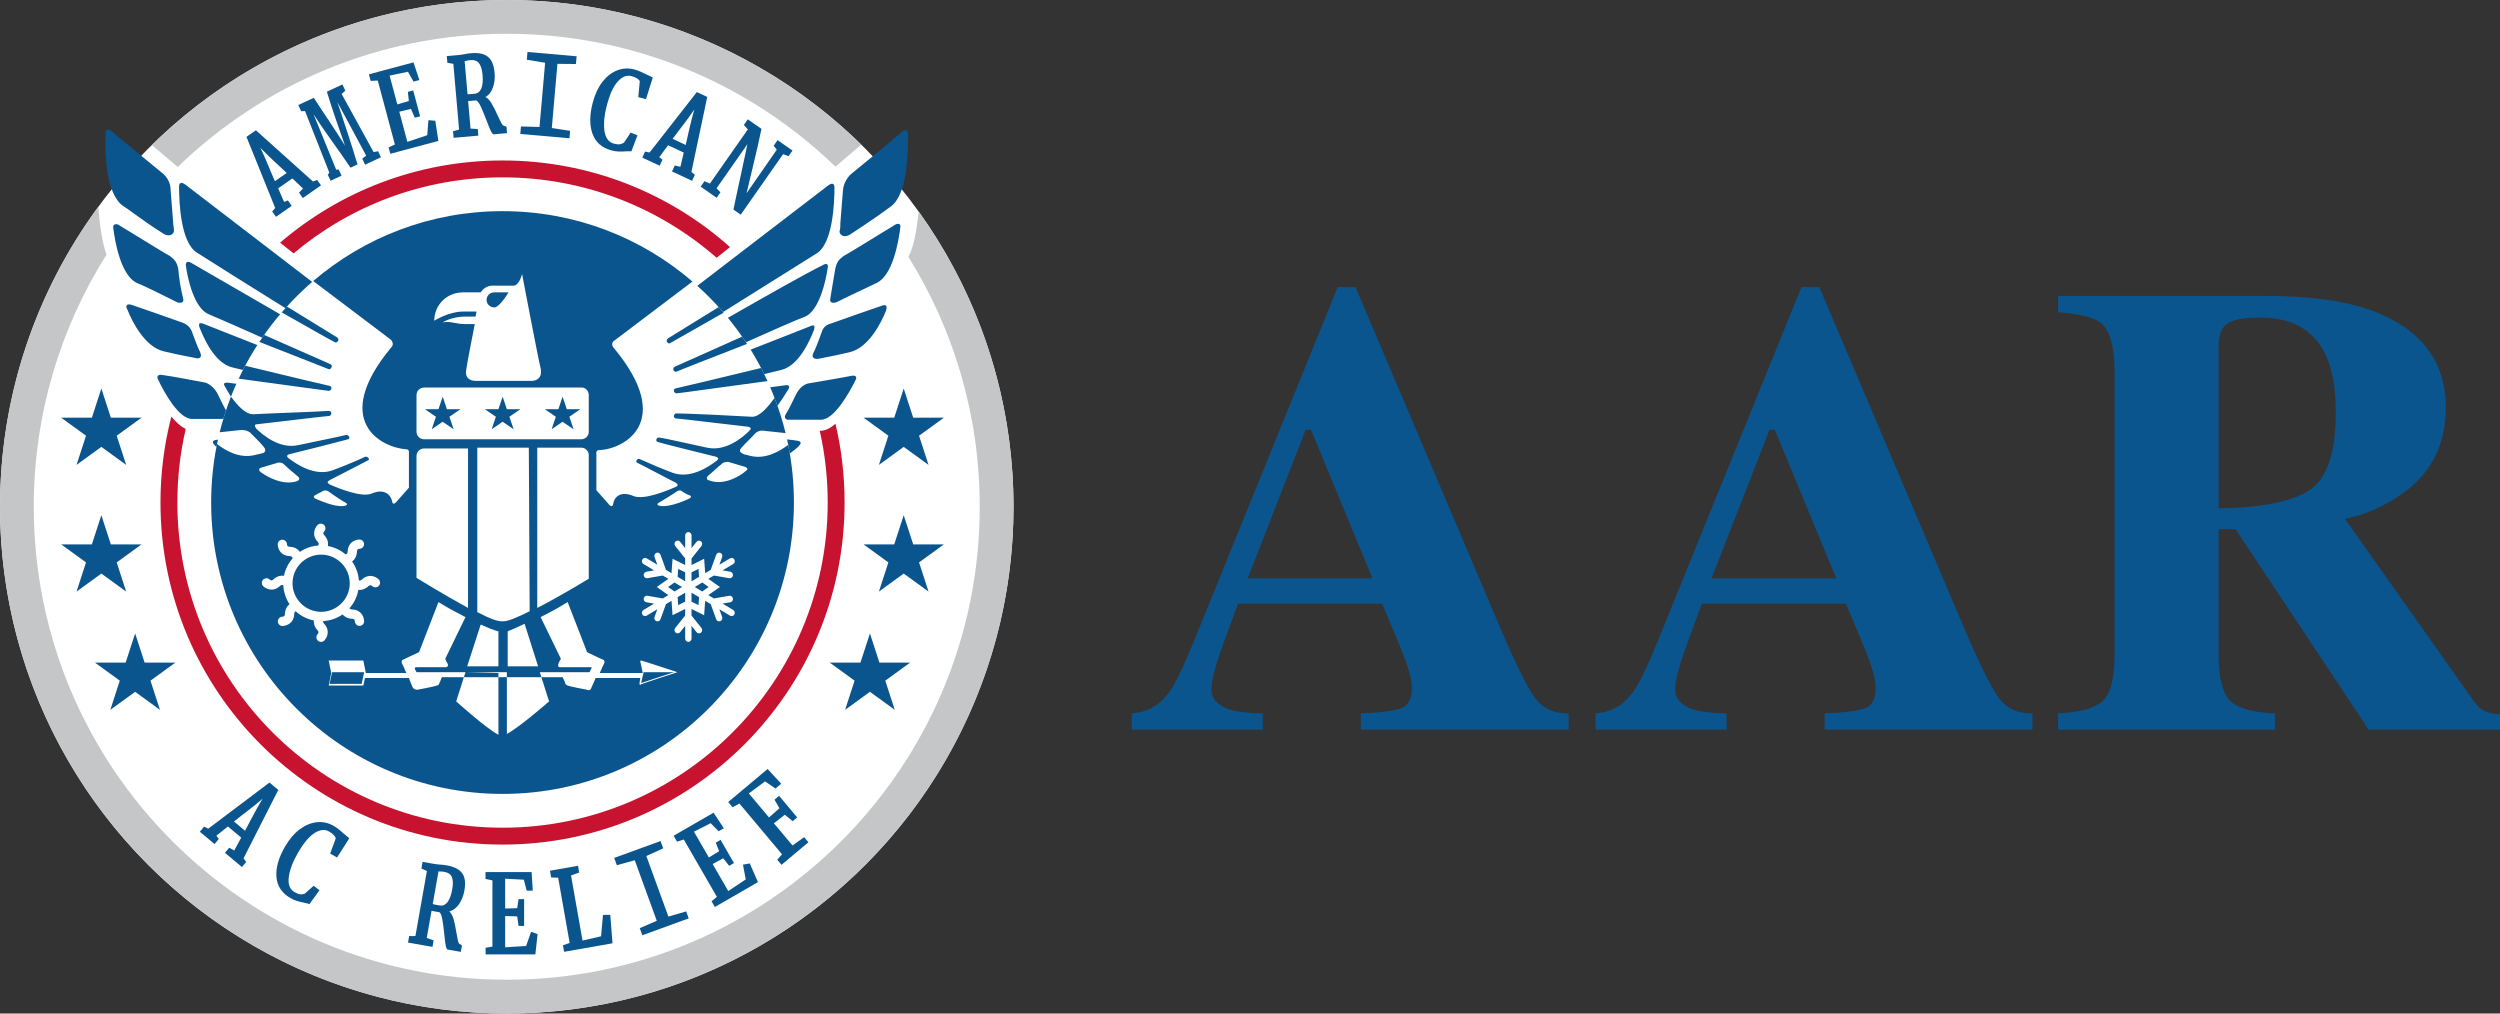 <svg width="296" height="120" viewBox="0 0 296 120" fill="none" xmlns="http://www.w3.org/2000/svg">
<rect x="0" y="0" width="296" height="120" fill="#333333" stroke="none"/>
<circle cx="60" cy="60" r="60" fill="white"/>
<path fill-rule="evenodd" clip-rule="evenodd" d="M49.315 68.418C49.315 68.418 52.515 70.395 55.414 71.977V53.099H50.215C49.715 53.099 49.315 53.494 49.315 53.988V55.669V68.418ZM72.009 59.622L70.61 58.041V53.593C70.61 53.593 70.61 53.296 70.91 53.296C73.909 53.198 79.907 49.936 72.709 41.238C72.409 40.942 72.409 40.546 72.709 40.349C74.332 39.136 77.96 36.389 81.988 33.335C75.949 28.14 68.091 25 59.5 25C50.944 25 43.114 28.115 37.085 33.273C41.093 36.312 44.7 39.042 46.316 40.25C46.516 40.546 46.616 40.843 46.316 41.139C39.118 49.837 45.117 53 48.116 53.198C48.416 53.198 48.416 53.494 48.416 53.494V57.744L47.016 59.325C47.016 59.325 46.516 60.017 46.416 59.325C46.316 58.733 45.617 57.744 44.017 58.436C42.817 58.93 40.118 57.843 39.018 57.349C38.718 57.151 38.718 57.052 39.018 56.855C40.218 56.261 43.417 54.581 43.617 54.483C43.817 54.384 43.517 53.988 43.217 54.087C42.817 54.285 41.518 54.878 39.418 55.669C37.319 56.459 35.119 54.977 34.219 54.285C33.92 54.087 33.92 53.889 34.219 53.791C35.819 53.395 40.918 52.11 41.218 52.011C41.518 51.913 41.318 51.419 40.918 51.517C40.459 51.631 39.441 51.842 38.222 52.094C37.316 52.282 36.3 52.493 35.319 52.703C33.12 53.198 31.12 51.517 30.321 50.727C30.121 50.43 30.121 50.232 30.42 50.232C31.129 50.155 32.565 49.985 34.065 49.808C36.375 49.535 38.836 49.244 39.018 49.244C39.318 49.145 39.318 48.651 38.918 48.651C38.221 48.704 36.172 48.785 34.175 48.865C32.45 48.934 30.762 49.001 30.02 49.046C29.132 49.105 28.137 48.052 27.35 46.959C26.816 48.326 26.367 49.736 26.009 51.181C27.024 51.062 28.421 50.924 28.421 50.924C28.421 50.924 29.121 50.825 29.621 51.221L29.623 51.223C30.222 51.815 30.721 52.309 31.22 52.901C31.72 53.494 31.12 53.692 30.92 53.692C30.62 53.791 30.42 53.791 30.121 53.889C28.345 54.288 26.765 53.399 25.696 52.573C25.239 54.811 25 57.127 25 59.5C25 78.554 40.446 94 59.5 94C78.554 94 94 78.554 94 59.5C94 57.162 93.767 54.878 93.324 52.67C92.233 53.496 90.602 54.388 88.905 53.988C88.755 53.939 88.63 53.914 88.505 53.889C88.38 53.865 88.255 53.84 88.105 53.791C88.086 53.781 88.064 53.771 88.039 53.76C87.802 53.652 87.352 53.447 87.805 53C88.055 52.703 88.33 52.431 88.606 52.159C88.88 51.888 89.155 51.616 89.405 51.32C89.904 50.825 90.605 51.023 90.605 51.023C90.605 51.023 92.001 51.161 93.015 51.28C92.666 49.853 92.228 48.461 91.708 47.109C90.891 48.253 89.871 49.404 89.005 49.343C87.405 49.244 81.407 48.947 80.107 48.947C79.707 48.947 79.707 49.541 80.007 49.541C80.189 49.541 82.651 49.831 84.962 50.104C86.461 50.282 87.897 50.451 88.605 50.529C88.905 50.628 89.005 50.727 88.705 51.023C87.905 51.814 85.906 53.494 83.706 53C83.019 52.852 82.305 52.696 81.623 52.546C80.023 52.195 78.598 51.883 78.108 51.814C77.708 51.715 77.608 52.209 77.808 52.308C78.008 52.407 83.206 53.692 84.806 54.087C85.106 54.186 85.106 54.384 84.806 54.581C83.906 55.273 81.707 56.756 79.607 55.965C78.123 55.406 77.088 54.946 76.433 54.654C76.161 54.533 75.955 54.441 75.808 54.384C75.508 54.186 75.209 54.581 75.408 54.779C75.574 54.834 76.593 55.37 77.675 55.94C78.552 56.402 79.47 56.886 80.007 57.151C80.307 57.349 80.307 57.546 80.007 57.645C78.907 58.139 76.208 59.227 75.008 58.733C73.409 58.041 72.709 58.93 72.609 59.622C72.509 60.314 72.009 59.622 72.009 59.622ZM90.87 45.121C90.629 44.597 90.376 44.08 90.11 43.57C89.488 43.72 88.791 43.888 88.062 44.065C84.825 44.846 80.937 45.785 80.007 45.982C79.607 46.081 79.807 46.575 80.107 46.575C80.203 46.575 82.547 46.255 85.219 45.889C87.177 45.621 89.313 45.329 90.87 45.121ZM88.445 40.719C88.257 40.429 88.064 40.143 87.868 39.86C86.082 40.653 84.266 41.466 82.803 42.122C81.404 42.748 80.328 43.231 79.907 43.413C79.507 43.61 79.807 44.105 80.107 44.006C80.165 43.949 84.368 42.305 88.445 40.719ZM85.676 37.025C85.483 36.801 85.287 36.579 85.088 36.359C83.353 37.431 81.769 38.409 80.645 39.102L79.107 40.052C78.707 40.349 79.107 40.744 79.307 40.645C79.344 40.627 79.849 40.339 80.67 39.871C81.843 39.202 83.66 38.166 85.676 37.025ZM28.263 44.834C30.047 45.071 32.521 45.411 34.637 45.702C36.948 46.02 38.832 46.279 38.918 46.279C39.218 46.279 39.418 45.785 39.018 45.686C38.088 45.489 34.198 44.549 30.96 43.767C30.277 43.602 29.623 43.444 29.032 43.302C28.763 43.805 28.507 44.316 28.263 44.834ZM30.709 40.484C34.717 42.051 38.804 43.653 38.918 43.709C39.118 43.808 39.518 43.314 39.118 43.116C38.636 42.908 37.294 42.314 35.592 41.562C34.289 40.986 32.774 40.316 31.275 39.655C31.082 39.929 30.894 40.205 30.709 40.484ZM33.358 36.986C36.781 38.937 39.629 40.546 39.718 40.546C39.818 40.645 40.318 40.25 39.918 39.953C39.605 39.76 38.851 39.296 37.821 38.662C36.767 38.013 35.423 37.187 33.972 36.293C33.764 36.521 33.559 36.752 33.358 36.986ZM78.008 59.523C78.808 59.029 79.507 58.634 80.207 58.139C80.313 58.087 80.418 58.063 80.509 58.066C80.59 58.068 80.66 58.093 80.707 58.139C80.807 58.238 81.507 58.634 81.607 58.634C81.707 58.634 82.007 58.831 81.607 59.029C80.807 59.424 78.808 60.215 77.908 59.82C77.808 59.721 77.808 59.622 78.008 59.523ZM83.806 56.36C84.306 55.965 85.106 55.174 85.406 54.977C85.606 54.68 86.206 54.68 86.206 54.68C86.206 54.68 87.905 55.174 88.205 55.273C88.505 55.372 88.605 55.57 88.305 55.767C87.505 56.459 85.606 57.546 83.906 56.855C83.706 56.855 83.606 56.558 83.806 56.36ZM37.319 58.634C37.419 58.535 38.118 58.238 38.218 58.139C38.419 58.041 38.618 58.041 38.818 58.139C39.518 58.634 40.218 59.128 40.918 59.523C41.035 59.581 41.084 59.639 41.083 59.697C41.083 59.738 41.059 59.779 41.018 59.82C40.118 60.215 38.218 59.424 37.319 59.029C37.019 58.831 37.219 58.634 37.319 58.634ZM30.92 55.372C31.22 55.273 32.92 54.779 32.92 54.779C32.92 54.779 33.42 54.68 33.72 55.075C33.803 55.157 33.987 55.323 34.219 55.525C34.547 55.811 34.967 56.169 35.319 56.459C35.519 56.657 35.419 56.855 35.219 56.953C33.52 57.546 31.62 56.459 30.82 55.866C30.62 55.669 30.62 55.471 30.92 55.372ZM59.613 45.093H63.012C63.012 45.093 64.311 45.093 64.011 43.61C63.712 42.424 61.812 32.442 61.812 32.442C61.612 33.232 61.212 33.825 60.812 33.825H60.612H59.513H58.213C58.213 33.825 57.413 33.825 56.913 34.616H54.814C52.915 34.616 51.415 36.099 51.415 37.977C51.415 37.977 53.114 36.889 54.814 36.889H56.414C56.414 36.988 56.389 37.087 56.364 37.186C56.338 37.285 56.313 37.383 56.313 37.482H55.114C53.414 37.482 52.415 38.174 52.415 38.174C52.92 38.063 53.331 38.139 53.806 38.227C54.177 38.296 54.588 38.372 55.114 38.372H56.214C55.814 40.447 55.314 42.919 55.214 43.709C54.914 45.093 56.214 45.093 56.214 45.093H59.613ZM58.513 34.616H60.212C59.813 35.308 58.913 36.494 58.513 36.395C58.013 36.395 57.613 36 57.613 35.506C57.613 35.011 58.013 34.616 58.513 34.616ZM75.808 81.07C75.908 80.971 80.207 79.587 80.207 79.587C80.207 79.587 76.008 78.204 75.908 78.204C75.808 78.204 75.808 78.302 75.808 78.302L76.108 79.686H71.01C71.21 79.291 71.31 78.994 71.31 78.994L71.51 78.599C71.609 78.401 71.609 78.204 71.409 78.105C71.11 78.006 69.51 77.215 69.51 77.215L67.211 71.285C66.671 71.613 66.355 71.805 66.034 71.989C65.583 72.246 65.122 72.486 64.011 73.064L66.411 78.006C66.411 78.006 66.358 78.084 66.293 78.201C66.232 78.311 66.159 78.455 66.111 78.599C66.011 78.994 66.211 78.994 66.311 78.994H67.411H69.81C70.01 78.994 70.11 78.994 70.01 79.192C69.91 79.291 69.81 79.587 69.81 79.587H63.912L64.1 80.18H60.013V79.587H55.114H49.315L49.115 79.192C49.115 79.093 49.115 78.994 49.315 78.994H51.715H52.815C52.915 78.994 53.114 78.895 53.014 78.599C52.815 78.302 52.715 78.006 52.715 78.006L55.114 73.064C53.214 72.076 53.214 72.076 51.915 71.285L49.615 77.215C49.615 77.215 49.039 77.483 48.518 77.727C48.144 77.901 47.799 78.063 47.716 78.105C47.516 78.204 47.516 78.401 47.616 78.599L47.816 78.994C47.816 78.994 47.855 79.111 47.934 79.296C47.981 79.406 48.041 79.539 48.116 79.686H43.317L43.017 78.204H38.918L39.218 79.686L38.918 81.169H43.017L43.217 80.279H48.416C48.616 80.773 48.816 81.366 48.916 81.465C49.115 81.663 49.315 81.663 49.416 81.663C49.515 81.663 51.515 81.267 51.715 81.169C51.915 81.169 52.015 80.971 52.015 80.872C52.075 80.813 52.135 80.647 52.195 80.481C52.235 80.37 52.275 80.259 52.315 80.18H54.925L54.014 83.046C54.014 83.046 57.513 86.209 59.013 87V80.18H60.013V86.901C61.512 86.111 65.011 83.046 65.011 83.046L64.1 80.18H66.611C66.665 80.288 66.749 80.454 66.814 80.599C66.869 80.721 66.911 80.827 66.911 80.872C66.911 80.971 67.011 81.07 67.211 81.169C67.411 81.267 69.41 81.663 69.51 81.663C69.61 81.762 69.91 81.762 70.01 81.465C70.01 81.366 70.31 80.872 70.51 80.279H75.808L75.708 80.971C75.708 80.971 75.708 81.07 75.808 81.07ZM59.013 80.18H54.925L55.114 79.587L59.013 79.686V80.18ZM39.318 79.587H43.117L42.817 80.971H39.018L39.318 79.587ZM79.807 79.587L75.908 80.872L76.208 79.587H79.807ZM56.513 53H62.612L62.712 72.372C61.312 73.064 60.212 73.558 59.613 73.558C59.013 73.657 57.813 73.163 56.513 72.471V53ZM63.612 53H68.81C69.31 53 69.71 53.395 69.71 53.889V68.517C69.71 68.517 66.511 70.494 63.612 71.977V53ZM69.71 51.122V46.773C69.71 46.279 69.31 45.884 68.91 45.884H50.215C49.715 45.884 49.315 46.279 49.315 46.773V51.122C49.315 51.616 49.715 52.011 50.215 52.011H68.81C69.31 52.011 69.71 51.616 69.71 51.122ZM54.514 48.453L53.214 49.343L53.714 50.825L52.415 49.936L51.115 50.825L51.615 49.343L50.315 48.453H51.915L52.415 46.971L52.915 48.453H54.514ZM61.612 48.453L60.312 49.343L60.812 50.825L59.513 49.936L58.213 50.825L58.713 49.343L57.413 48.453H59.013L59.513 46.971L60.013 48.453H61.612ZM68.71 48.453L67.411 49.343L67.91 50.825L66.611 49.936L65.311 50.825L65.811 49.343L64.511 48.453H66.111L66.611 46.971L67.111 48.453H68.71ZM59.013 74.744V78.895H55.314L56.913 73.953C57.813 74.349 58.513 74.645 59.013 74.744ZM62.112 73.855L63.712 78.895H60.112V74.744C60.612 74.546 61.312 74.25 62.112 73.855Z" fill="#0B558E"/>
<path fill-rule="evenodd" clip-rule="evenodd" d="M27.346 46.969C27.548 46.453 27.761 45.942 27.986 45.438C27.549 45.381 27.179 45.334 26.9 45.3C26.6 45.3 26.4 45.4 26.6 45.7C26.767 46.006 27.026 46.466 27.346 46.969ZM28.768 43.807C29.287 42.792 29.855 41.806 30.469 40.852C27.71 39.762 25.106 38.734 24 38.3C23.6 38.2 23.5 38.3 23.6 38.7C24.1 40 25.4 43 27.5 43.5C27.833 43.58 28.265 43.685 28.768 43.807ZM31.047 39.983C31.707 39.023 32.414 38.097 33.166 37.211C30.887 35.896 28.422 34.469 26.383 33.288L26.382 33.287C24.74 32.337 23.373 31.545 22.6 31.1C22.2 30.9 22 31 22 31.4C22.2 33 23 36.5 24.7 37.2C25.65 37.589 28.26 38.742 31.047 39.983ZM33.796 36.487C34.784 35.384 35.842 34.346 36.963 33.378C34.788 31.709 32.519 29.968 30.404 28.344L30.401 28.342L30.401 28.342L30.399 28.34C26.671 25.479 23.42 22.984 22 21.9C21.5 21.5 21.2 21.6 21.2 22.1C21.2 24 21.4 28.7 23.3 29.9C24.622 30.762 29.545 33.838 33.796 36.487ZM82.563 33.841C83.642 34.812 84.659 35.849 85.609 36.947C90.009 34.199 95.373 30.844 96.7 30C98.6 28.8 98.8 24.1 98.8 22.2C98.8 21.7 98.5 21.6 98 22C96.583 23.081 93.344 25.568 89.626 28.421L89.601 28.441L89.6 28.441C87.329 30.184 84.882 32.063 82.563 33.841ZM86.183 37.63C86.944 38.556 87.656 39.523 88.318 40.526C91.337 39.171 94.278 37.871 95.3 37.5C97 36.8 97.8 33.2 98 31.7C98.1 31.3 97.9 31.1 97.4 31.4C95.574 32.285 90.439 35.193 86.183 37.63ZM88.876 41.399C89.454 42.334 89.988 43.299 90.475 44.291C91.304 44.089 92.01 43.918 92.5 43.8C94.6 43.3 95.9 40.3 96.4 39C96.5 38.6 96.4 38.4 96 38.6L94.835 39.057C93.366 39.634 91.137 40.509 88.876 41.399ZM91.195 45.852C91.506 46.572 91.792 47.305 92.054 48.049C92.506 47.429 92.906 46.79 93.197 46.323C93.272 46.203 93.34 46.094 93.4 46C93.5 45.7 93.4 45.6 93.1 45.6C92.671 45.654 92.004 45.742 91.195 45.852ZM25.807 52.047C25.744 52.335 25.684 52.624 25.628 52.914C25.584 52.875 25.541 52.837 25.5 52.8C25.1 52.4 25.1 52.2 25.5 52.1C25.556 52.086 25.664 52.068 25.807 52.047ZM26.759 48.594C26.648 48.927 26.542 49.263 26.442 49.6L22.8 49.6L22.774 49.601C21.181 49.665 19.396 46.392 18.7 44.9C18.55 44.6 18.681 44.413 18.925 44.38C18.974 44.373 19.028 44.373 19.084 44.379C19.122 44.383 19.16 44.39 19.2 44.4C19.206 44.4 19.214 44.4 19.222 44.401C19.238 44.401 19.259 44.403 19.283 44.406C20.028 44.482 24.3 45.3 24.3 45.3C24.3 45.3 25.1 45.5 25.7 46.5C25.799 46.697 25.897 46.9 25.997 47.106L25.997 47.106C26.236 47.598 26.483 48.108 26.759 48.594ZM93.513 53.692C93.418 53.131 93.309 52.574 93.188 52.023C93.798 52.092 94.345 52.161 94.5 52.2C94.9 52.3 94.9 52.5 94.5 52.9C94.236 53.138 93.901 53.418 93.513 53.692ZM100.6 27.8C99.9 28.2 99.4 27.8 99.4 27.4C99.5 27.1 99.5 26.7 99.5 26.4L99.8 22.6C99.9 21.2 100.9 20.5 100.9 20.5L105.4 16.8C105.682 16.518 105.964 16.3 106.209 16.11L106.209 16.11L106.21 16.109L106.21 16.109C106.4 15.962 106.569 15.831 106.7 15.7C107.2 15.2 107.5 15.4 107.5 15.9C107.5 17.9 107.5 23.1 105.4 24.5C104.6 25.1 102.9 26.3 100.6 27.8ZM94.003 47.206L94.003 47.205L94.004 47.204C94.104 46.999 94.202 46.796 94.3 46.6C94.9 45.5 95.7 45.4 95.7 45.4C95.7 45.4 100.4 44.6 100.8 44.5C101.3 44.4 101.5 44.6 101.3 45C100.6 46.4 98.8 49.7 97.2 49.7H93.3C93.1 49.7 92.8 49.5 93 49.1C93.377 48.497 93.697 47.837 94.003 47.206L94.003 47.206L94.003 47.206ZM98.5 34.177L98.5 34.176C98.633 33.355 98.767 32.533 98.9 31.8C99.09 30.945 99.37 30.722 99.827 30.358L99.9 30.3C100.28 30.11 102.55 28.714 104.211 27.692L104.211 27.692L104.213 27.691C105.171 27.101 105.927 26.637 106 26.6C106.3 26.4 106.7 26.5 106.6 26.9C106.4 28.6 105.7 32.6 103.8 33.5C103.397 33.701 102.897 33.935 102.3 34.214L102.3 34.214L102.3 34.214L102.299 34.215C101.413 34.629 100.314 35.143 99 35.8C98.7 35.9 98.2 35.9 98.3 35.4C98.367 35 98.433 34.589 98.5 34.178L98.5 34.177ZM97.109 39.818C97.173 39.642 97.237 39.469 97.3 39.3C97.4 39 97.6 38.5 98.4 38.3C99.2 38 103.8 36.4 104.4 36.2C104.9 36 105.1 36.2 104.9 36.8C104.3 38.3 102.8 41.2 100.6 41.7C99.8 41.9 98.4 42.2 96.8 42.5C96.5 42.5 96 42.4 96.3 41.8C96.616 41.169 96.869 40.475 97.109 39.818L97.109 39.818ZM19.1 20.4C19.1 20.4 20.2 21.1 20.2 22.5L20.5 26.3C20.5 26.45 20.525 26.625 20.55 26.8C20.575 26.975 20.6 27.15 20.6 27.3C20.6 27.7 20.1 28.1 19.4 27.7C17.878 26.749 16.679 25.878 15.8 25.241L15.8 25.241L15.8 25.241C15.293 24.873 14.893 24.583 14.6 24.4C12.5 23 12.4 17.9 12.5 15.8C12.5 15.3 12.8 15.2 13.3 15.6C13.6 15.9 14.1 16.3 14.6 16.7L19.1 20.4ZM15.789 27.692L15.789 27.692C17.45 28.714 19.72 30.11 20.1 30.3L20.173 30.358C20.63 30.722 20.91 30.945 21.1 31.8C21.2 33 21.4 34.2 21.7 35.4C21.8 35.9 21.3 35.9 21 35.8C18.8 34.7 17.2 33.9 16.2 33.5C14.3 32.6 13.6 28.6 13.4 26.9C13.4 26.5 13.8 26.5 14 26.6C14.073 26.637 14.83 27.102 15.789 27.692ZM15.6 36.1C16.2 36.3 20.8 37.9 21.6 38.2C22.351 38.481 22.573 38.939 22.68 39.16L22.692 39.183L22.7 39.2C22.763 39.369 22.826 39.542 22.891 39.717L22.891 39.718L22.891 39.718C23.131 40.376 23.384 41.069 23.7 41.7C24 42.4 23.5 42.5 23.2 42.4C21.6 42.1 20.2 41.8 19.4 41.6C17.2 41.1 15.7 38.2 15.1 36.7C14.8 36.2 15 35.9 15.6 36.1Z" fill="#0B558E"/>
<path d="M16 75L17.123 78.455H20.755L17.816 80.59L18.939 84.045L16 81.91L13.061 84.045L14.184 80.59L11.245 78.455H14.877L16 75Z" fill="#0B558E"/>
<path d="M12 61L13.123 64.455H16.755L13.816 66.59L14.939 70.045L12 67.91L9.061 70.045L10.184 66.59L7.245 64.455H10.877L12 61Z" fill="#0B558E"/>
<path d="M12 46L13.123 49.455H16.755L13.816 51.59L14.939 55.045L12 52.91L9.061 55.045L10.184 51.59L7.245 49.455H10.877L12 46Z" fill="#0B558E"/>
<path d="M103 75L101.877 78.455H98.245L101.184 80.59L100.061 84.045L103 81.91L105.939 84.045L104.816 80.59L107.755 78.455H104.123L103 75Z" fill="#0B558E"/>
<path d="M107 61L105.877 64.455H102.245L105.184 66.59L104.061 70.045L107 67.91L109.939 70.045L108.816 66.59L111.755 64.455H108.123L107 61Z" fill="#0B558E"/>
<path d="M107 46L105.877 49.455H102.245L105.184 51.59L104.061 55.045L107 52.91L109.939 55.045L108.816 51.59L111.755 49.455H108.123L107 46Z" fill="#0B558E"/>
<path fill-rule="evenodd" clip-rule="evenodd" d="M60 116C90.928 116 116 90.928 116 60C116 49.136 112.907 38.995 107.552 30.409C108.187 29.273 108.561 27.141 108.769 25.042C115.838 34.885 120 46.957 120 60C120 93.137 93.137 120 60 120C26.863 120 0 93.137 0 60C0 46.708 4.322 34.425 11.638 24.481C11.79 26.493 12.084 28.703 12.61 30.151C7.156 38.791 4 49.027 4 60C4 90.928 29.072 116 60 116ZM101.98 17.132L98.912 19.728C88.837 9.991 75.118 4 60 4C44.861 4 31.124 10.008 21.045 19.769L17.978 17.173C28.802 6.551 43.636 0 60 0C76.343 0 91.159 6.534 101.98 17.132Z" fill="#C4C6C8"/>
<path fill-rule="evenodd" clip-rule="evenodd" d="M59.5 98C80.763 98 98 80.763 98 59.5C98 56.578 97.674 53.732 97.058 50.997H97.073C97.679 51.037 98.306 50.709 98.918 50.162C99.626 53.16 100 56.286 100 59.5C100 81.868 81.868 100 59.5 100C37.133 100 19 81.868 19 59.5C19 55.987 19.447 52.579 20.288 49.329C20.838 49.988 21.415 50.516 21.989 50.791C21.342 53.59 21 56.505 21 59.5C21 80.763 38.237 98 59.5 98ZM86.433 29.253C79.276 22.875 69.841 19 59.5 19C49.444 19 40.245 22.665 33.164 28.731L34.755 30.004C41.447 24.384 50.078 21 59.5 21C69.208 21 78.076 24.593 84.848 30.521L86.433 29.253Z" fill="#C81330"/>
<path d="M42.897 68.58C42.824 68.647 42.682 68.754 42.573 68.741C42.543 68.737 42.517 68.722 42.489 68.705C42.425 67.879 42.137 67.118 41.687 66.48C41.702 66.469 41.717 66.462 41.73 66.452C41.961 66.272 42.242 65.922 42.266 65.285C42.27 65.206 42.277 64.994 42.573 64.977C42.873 64.966 43.109 64.717 43.105 64.417C43.098 64.117 42.854 63.879 42.556 63.879H42.545C42.013 63.89 41.206 64.261 41.168 65.245C41.163 65.341 41.144 65.515 41.052 65.588C41.011 65.62 40.958 65.629 40.906 65.631C40.318 65.135 39.602 64.79 38.815 64.649C38.821 64.621 38.832 64.593 38.834 64.563C38.871 64.271 38.821 63.825 38.388 63.36C38.334 63.302 38.191 63.146 38.386 62.923C38.59 62.704 38.581 62.361 38.367 62.153C38.148 61.943 37.803 61.95 37.59 62.168C37.221 62.552 36.914 63.384 37.582 64.106C37.648 64.177 37.755 64.314 37.742 64.43C37.734 64.494 37.689 64.552 37.642 64.593C36.852 64.657 36.119 64.925 35.499 65.35C35.482 65.324 35.471 65.296 35.452 65.273C35.272 65.041 34.922 64.76 34.287 64.737C34.208 64.734 33.995 64.726 33.978 64.43C33.968 64.132 33.719 63.903 33.418 63.901C33.114 63.907 32.874 64.156 32.88 64.46C32.891 64.992 33.262 65.798 34.246 65.836C34.343 65.841 34.517 65.86 34.59 65.952C34.628 66.001 34.637 66.068 34.632 66.128C34.133 66.703 33.775 67.403 33.62 68.18C33.601 68.175 33.584 68.169 33.564 68.167C33.27 68.13 32.826 68.18 32.361 68.613C32.303 68.666 32.149 68.812 31.923 68.615C31.705 68.411 31.361 68.42 31.154 68.634C30.943 68.853 30.95 69.2 31.169 69.41C31.387 69.62 31.754 69.811 32.161 69.811C32.468 69.811 32.796 69.704 33.108 69.416C33.18 69.35 33.322 69.239 33.431 69.256C33.472 69.26 33.511 69.281 33.543 69.305C33.588 70.128 33.85 70.894 34.281 71.539C34.276 71.541 34.274 71.543 34.27 71.545C34.038 71.725 33.757 72.075 33.734 72.712C33.73 72.791 33.723 73.003 33.427 73.02C33.127 73.031 32.891 73.28 32.895 73.58C32.902 73.88 33.146 74.118 33.444 74.118H33.455C33.989 74.107 34.793 73.736 34.832 72.752C34.836 72.656 34.855 72.482 34.948 72.409C34.967 72.394 34.991 72.39 35.014 72.383C35.608 72.922 36.344 73.303 37.161 73.462C37.131 73.753 37.189 74.184 37.607 74.639C37.661 74.697 37.805 74.853 37.61 75.076C37.406 75.295 37.414 75.638 37.629 75.846C37.734 75.948 37.871 76 38.008 76C38.152 76 38.296 75.944 38.405 75.833C38.774 75.449 39.081 74.617 38.412 73.895C38.345 73.824 38.238 73.687 38.251 73.571C38.253 73.558 38.262 73.547 38.266 73.535C39.115 73.487 39.902 73.207 40.561 72.75C40.745 72.977 41.091 73.243 41.708 73.267C41.788 73.269 42 73.277 42.017 73.573C42.028 73.869 42.27 74.103 42.566 74.103H42.577C42.882 74.096 43.122 73.848 43.115 73.543C43.105 73.012 42.734 72.206 41.749 72.167C41.653 72.163 41.479 72.143 41.406 72.051C41.395 72.038 41.395 72.021 41.389 72.006C41.916 71.402 42.283 70.658 42.429 69.837C42.431 69.837 42.431 69.837 42.433 69.839C42.483 69.845 42.534 69.847 42.59 69.847C42.873 69.847 43.248 69.755 43.639 69.393C43.697 69.339 43.851 69.194 44.076 69.391C44.295 69.597 44.638 69.588 44.846 69.371C45.056 69.153 45.05 68.805 44.833 68.595C44.452 68.218 43.619 67.912 42.897 68.58ZM38.315 72.426C38.219 72.435 38.12 72.441 38.021 72.441C37.961 72.441 37.901 72.435 37.843 72.433C37.05 72.392 36.329 72.077 35.773 71.582C35.69 71.507 35.608 71.427 35.531 71.344C34.975 70.741 34.635 69.94 34.635 69.056C34.635 67.189 36.155 65.669 38.023 65.669C39.799 65.669 41.258 67.043 41.397 68.782C41.404 68.872 41.41 68.962 41.41 69.054V69.069C41.406 69.88 41.118 70.623 40.638 71.204C40.541 71.32 40.436 71.427 40.327 71.53C39.786 72.032 39.087 72.36 38.315 72.426Z" fill="white"/>
<path d="M86.95 66.249C86.846 66.063 86.617 66.001 86.436 66.108L85.174 66.861L85.501 65.956C85.574 65.755 85.476 65.531 85.282 65.456C85.086 65.381 84.87 65.484 84.797 65.685L84.15 67.472L83.494 67.865L83.37 66.158L81.879 66.901V66.118L83.055 64.644C83.186 64.478 83.165 64.233 83.004 64.097C82.843 63.96 82.606 63.984 82.472 64.15L81.877 64.895V63.389C81.877 63.174 81.708 63 81.5 63C81.292 63 81.124 63.174 81.124 63.389V64.895L80.528 64.15C80.395 63.984 80.157 63.962 79.997 64.097C79.836 64.233 79.814 64.478 79.946 64.644L81.122 66.118V66.901L79.63 66.158L79.507 67.865L78.85 67.472L78.203 65.685C78.13 65.484 77.917 65.383 77.719 65.456C77.525 65.531 77.425 65.755 77.499 65.956L77.827 66.861L76.564 66.108C76.384 66.001 76.155 66.063 76.051 66.249C75.947 66.436 76.008 66.673 76.188 66.78L77.45 67.533L76.527 67.693C76.323 67.728 76.184 67.928 76.219 68.141C76.251 68.331 76.409 68.464 76.59 68.464C76.609 68.464 76.631 68.462 76.653 68.458L78.475 68.142L79.132 68.535L77.762 69.499L79.132 70.463L78.475 70.856L76.653 70.54C76.445 70.503 76.253 70.647 76.219 70.859C76.184 71.072 76.323 71.273 76.527 71.307L77.45 71.467L76.188 72.22C76.008 72.327 75.947 72.564 76.051 72.751C76.121 72.876 76.247 72.945 76.376 72.945C76.441 72.945 76.505 72.929 76.564 72.892L77.827 72.139L77.499 73.044C77.427 73.245 77.525 73.469 77.719 73.544C77.762 73.56 77.807 73.568 77.85 73.568C78.003 73.568 78.146 73.471 78.203 73.315L78.85 71.528L79.507 71.135L79.63 72.842L81.122 72.099V72.882L79.946 74.356C79.814 74.522 79.836 74.767 79.997 74.903C80.157 75.04 80.395 75.016 80.528 74.85L81.124 74.105V75.611C81.124 75.826 81.293 76 81.5 76C81.708 76 81.877 75.826 81.877 75.611V74.105L82.473 74.85C82.547 74.943 82.655 74.992 82.763 74.992C82.847 74.992 82.933 74.963 83.002 74.903C83.163 74.765 83.184 74.522 83.053 74.356L81.877 72.882V72.099L83.368 72.842L83.492 71.135L84.149 71.528L84.796 73.315C84.852 73.471 84.995 73.568 85.148 73.568C85.192 73.568 85.237 73.56 85.28 73.544C85.474 73.469 85.574 73.245 85.499 73.044L85.172 72.139L86.434 72.892C86.493 72.927 86.558 72.945 86.623 72.945C86.754 72.945 86.879 72.876 86.948 72.751C87.052 72.564 86.991 72.327 86.811 72.22L85.548 71.467L86.472 71.307C86.675 71.272 86.814 71.072 86.779 70.859C86.746 70.647 86.552 70.507 86.346 70.54L84.523 70.856L83.866 70.463L85.237 69.499L83.866 68.535L84.523 68.142L86.346 68.458C86.368 68.462 86.389 68.464 86.409 68.464C86.589 68.464 86.75 68.329 86.779 68.141C86.814 67.928 86.675 67.727 86.472 67.693L85.548 67.533L86.811 66.78C86.991 66.673 87.054 66.436 86.95 66.249ZM79.099 69.499L79.855 68.966L80.747 69.499L79.855 70.031L79.099 69.499ZM81.124 71.236L80.3 71.645L80.232 70.704L81.124 70.171L81.124 71.236ZM81.124 68.827L80.232 68.294L80.3 67.353L81.124 67.762L81.124 68.827ZM81.876 67.764L82.7 67.355L82.768 68.296L81.876 68.829L81.876 67.764ZM82.7 71.647L81.876 71.238V70.175L82.768 70.708L82.7 71.647ZM83.899 69.499L83.143 70.031L82.251 69.499L83.143 68.967L83.899 69.499Z" fill="white"/>
<path d="M29.183 16.204L30.298 15.424L37.056 21.492L37.554 21.303L38.004 21.946L35.854 23.45L35.404 22.808L35.876 22.319L34.617 21.126L32.936 22.303L33.634 23.904L34.086 23.731L34.536 24.373L32.678 25.674L32.221 25.037L32.583 24.624L29.183 16.204ZM30.821 17.489C31.571 19.028 31.858 19.892 32.549 21.457L33.947 20.479C32.7 19.301 32.01 18.724 30.821 17.489Z" fill="#0B558E"/>
<path d="M36.116 13.147L35.657 13.173L35.314 12.436L37.153 11.578C38.461 13.605 39.58 15.193 40.85 17.244C40.043 14.972 39.412 13.16 38.697 10.858L40.541 9.998L40.885 10.735L40.451 11.126L44.232 18.002L44.77 17.91L45.103 18.623L43.222 19.5L42.89 18.787L43.353 18.426C42.084 16.022 41.216 14.483 39.942 12.081C40.867 14.843 41.482 16.681 42.33 19.468L41.5 19.855C39.875 17.431 38.714 15.98 37.125 13.534C38.174 16.04 38.757 17.574 39.799 20.084L40.108 20.084L40.441 20.797L39.143 21.402L38.811 20.689L39 20.456L36.116 13.147Z" fill="#0B558E"/>
<path d="M44.726 9.535L43.89 9.582L43.68 8.797L48.955 7.383L49.654 9.477L48.962 9.663L48.299 8.496L46.13 8.955L47.044 12.363L48.409 11.957L48.289 10.875L48.923 10.706L49.744 13.772L49.111 13.942L48.66 12.894L47.275 13.225L48.232 16.798L50.587 16.005L50.726 14.229L51.54 14.296L51.904 16.684L46.212 18.209L46.009 17.448L46.757 17.112L44.726 9.535Z" fill="#0B558E"/>
<path d="M53.639 15.536L54.356 15.342L53.675 7.557L52.968 7.435L52.898 6.641L54.235 6.524C54.352 6.514 54.48 6.498 54.621 6.477C54.762 6.456 54.869 6.438 54.942 6.423C55.258 6.36 55.521 6.32 55.73 6.302C56.363 6.246 56.878 6.293 57.275 6.442C57.672 6.591 57.973 6.844 58.178 7.203C58.383 7.561 58.512 8.043 58.565 8.651C58.617 9.25 58.552 9.815 58.369 10.347C58.187 10.879 57.889 11.259 57.475 11.488C57.734 11.614 57.976 11.864 58.2 12.238C58.425 12.612 58.672 13.102 58.942 13.708C59.133 14.119 59.277 14.417 59.373 14.601C59.475 14.776 59.567 14.873 59.65 14.892L59.965 14.995L60.032 15.764L58.465 15.901C58.367 15.909 58.25 15.78 58.115 15.511C57.986 15.234 57.808 14.799 57.583 14.207C57.318 13.513 57.094 12.973 56.912 12.587C56.729 12.2 56.551 11.967 56.376 11.886L55.427 11.969L55.712 15.223L56.571 15.279L56.639 16.06L53.708 16.317L53.639 15.536ZM56.206 11.101C56.556 11.07 56.814 10.868 56.979 10.495C57.145 10.122 57.197 9.58 57.134 8.868C57.079 8.234 56.94 7.774 56.716 7.488C56.499 7.201 56.154 7.078 55.681 7.119C55.509 7.134 55.362 7.16 55.242 7.197C55.126 7.225 55.05 7.24 55.013 7.243L55.355 11.149C55.43 11.16 55.609 11.153 55.892 11.128L56.206 11.101Z" fill="#0B558E"/>
<path d="M64.543 7.431L62.373 7.07L62.453 6.154L68.273 6.663L68.193 7.579L65.999 7.558L65.335 15.159L67.501 15.494L67.424 16.37L61.604 15.861L61.682 14.971L63.878 15.032L64.543 7.431Z" fill="#0B558E"/>
<path d="M72.386 17.804C71.262 17.503 70.517 16.848 70.15 15.838C69.785 14.821 69.801 13.571 70.198 12.09C70.46 11.114 70.843 10.306 71.347 9.665C71.861 9.018 72.445 8.57 73.099 8.322C73.754 8.073 74.428 8.042 75.121 8.228C75.412 8.306 75.686 8.406 75.944 8.53C76.203 8.644 76.508 8.789 76.858 8.964C77.12 9.097 77.264 9.167 77.29 9.174L76.484 11.745L75.573 11.501L75.749 9.614C75.701 9.502 75.596 9.392 75.433 9.286C75.27 9.179 75.05 9.088 74.773 9.014C74.211 8.863 73.669 9.075 73.148 9.647C72.635 10.213 72.21 11.123 71.874 12.377C71.55 13.589 71.447 14.621 71.565 15.473C71.684 16.326 72.054 16.835 72.675 17.002C72.972 17.082 73.209 17.109 73.386 17.084C73.571 17.053 73.738 16.985 73.887 16.88L74.671 15.697L75.477 16.021L74.754 17.924C74.611 17.904 74.463 17.901 74.311 17.914C74.168 17.921 74.078 17.924 74.043 17.923C73.754 17.945 73.487 17.95 73.242 17.939C73.002 17.937 72.716 17.892 72.386 17.804Z" fill="#0B558E"/>
<path d="M82.504 10.901L83.738 11.476L81.861 20.362L82.273 20.699L81.942 21.409L79.564 20.3L79.895 19.59L80.555 19.753L80.959 18.067L79.098 17.2L78.06 18.605L78.436 18.91L78.105 19.62L76.05 18.662L76.373 17.948L76.912 18.055L82.504 10.901ZM82.21 12.961C81.253 14.38 80.648 15.06 79.638 16.442L81.184 17.163C81.58 15.495 81.735 14.609 82.21 12.961Z" fill="#0B558E"/>
<path d="M88.541 15.325L88.076 14.791L88.542 14.126L90.158 15.258C89.622 17.875 89.12 19.742 88.39 22.884L91.971 17.726L91.6 17.259L92.066 16.593L93.832 17.83L93.366 18.495L92.72 18.251L87.702 25.418L86.84 24.814C87.414 22.015 87.82 20.337 88.498 17.067L84.839 22.294L85.298 22.775L84.847 23.419L82.96 22.098L83.411 21.454L84.049 21.74L88.541 15.325Z" fill="#0B558E"/>
<path d="M31.907 92.654L32.949 93.528L28.836 101.626L29.147 102.058L28.643 102.658L26.633 100.972L27.137 100.371L27.732 100.7L28.559 99.176L26.986 97.856L25.62 98.945L25.904 99.337L25.4 99.937L23.663 98.48L24.16 97.873L24.653 98.116L31.907 92.654ZM31.089 94.568C29.797 95.691 29.037 96.191 27.704 97.264L29.01 98.361C29.825 96.852 30.204 96.036 31.089 94.568Z" fill="#0B558E"/>
<path d="M34.38 106.323C33.373 105.741 32.823 104.916 32.73 103.846C32.641 102.768 32.979 101.566 33.746 100.238C34.251 99.363 34.831 98.681 35.484 98.193C36.147 97.701 36.827 97.419 37.523 97.349C38.22 97.278 38.879 97.422 39.501 97.781C39.762 97.932 40.001 98.1 40.217 98.285C40.438 98.463 40.695 98.682 40.988 98.941C41.206 99.138 41.327 99.243 41.351 99.257L39.907 101.532L39.09 101.059L39.748 99.282C39.731 99.162 39.658 99.029 39.528 98.883C39.399 98.738 39.21 98.594 38.961 98.45C38.457 98.159 37.88 98.223 37.227 98.641C36.585 99.055 35.94 99.824 35.291 100.949C34.664 102.035 34.297 103.005 34.191 103.859C34.085 104.714 34.31 105.301 34.867 105.623C35.134 105.777 35.355 105.865 35.533 105.887C35.72 105.904 35.899 105.882 36.069 105.819L37.133 104.879L37.827 105.401L36.637 107.052C36.504 106.996 36.362 106.954 36.211 106.927C36.071 106.897 35.984 106.876 35.95 106.867C35.665 106.813 35.406 106.749 35.172 106.674C34.941 106.611 34.676 106.494 34.38 106.323Z" fill="#0B558E"/>
<path d="M48.444 110.828L49.187 110.826L50.544 103.13L49.892 102.83L50.031 102.045L51.352 102.278C51.468 102.298 51.596 102.316 51.737 102.332C51.879 102.348 51.987 102.359 52.061 102.363C52.383 102.384 52.647 102.413 52.854 102.45C53.48 102.56 53.965 102.738 54.31 102.985C54.655 103.232 54.88 103.554 54.985 103.953C55.09 104.352 55.09 104.852 54.984 105.453C54.88 106.045 54.671 106.574 54.356 107.04C54.042 107.507 53.656 107.797 53.197 107.911C53.415 108.1 53.584 108.404 53.704 108.823C53.824 109.242 53.936 109.779 54.04 110.435C54.118 110.882 54.179 111.207 54.225 111.409C54.279 111.605 54.342 111.722 54.417 111.762L54.695 111.943L54.561 112.703L53.011 112.429C52.914 112.412 52.835 112.257 52.774 111.963C52.721 111.662 52.662 111.196 52.598 110.565C52.521 109.826 52.445 109.247 52.369 108.826C52.292 108.406 52.181 108.134 52.033 108.011L51.094 107.845L50.527 111.062L51.343 111.339L51.207 112.111L48.308 111.6L48.444 110.828ZM52.071 107.208C52.418 107.269 52.719 107.141 52.976 106.823C53.232 106.506 53.422 105.995 53.546 105.292C53.657 104.666 53.641 104.185 53.5 103.851C53.364 103.517 53.063 103.309 52.595 103.227C52.425 103.197 52.277 103.184 52.151 103.188C52.032 103.185 51.955 103.18 51.918 103.174L51.237 107.034C51.307 107.064 51.482 107.104 51.761 107.153L52.071 107.208Z" fill="#0B558E"/>
<path d="M58.304 104.237L57.484 104.066V103.253H62.946L63.079 105.457H62.361L62.023 104.158L59.81 104.04V107.569L61.234 107.53L61.398 106.454H62.054V109.629H61.398L61.234 108.5L59.81 108.461V112.16L62.29 112.003L62.884 110.324L63.653 110.599L63.386 113H57.494V112.213L58.304 112.082V104.237Z" fill="#0B558E"/>
<path d="M66.086 103.92L65.258 103.893L65.117 103.092L68.434 102.507L68.575 103.308L67.61 103.652L68.969 111.364L71.167 110.857L71.394 108.326L72.259 108.32L72.521 111.684L66.789 112.695L66.652 111.919L67.448 111.646L66.086 103.92Z" fill="#0B558E"/>
<path d="M75.153 101.851L73.034 102.441L72.719 101.577L78.21 99.579L78.524 100.443L76.527 101.351L79.137 108.521L81.241 107.909L81.542 108.736L76.052 110.734L75.747 109.895L77.763 109.021L75.153 101.851Z" fill="#0B558E"/>
<path d="M80.959 99.395L80.164 99.657L79.757 98.952L84.487 96.222L85.704 98.064L85.083 98.422L84.141 97.467L82.165 98.471L83.93 101.527L85.143 100.781L84.748 99.767L85.316 99.439L86.903 102.189L86.335 102.517L85.629 101.622L84.376 102.3L86.225 105.503L88.294 104.127L87.969 102.376L88.772 102.23L89.742 104.442L84.639 107.388L84.246 106.707L84.881 106.188L80.959 99.395Z" fill="#0B558E"/>
<path d="M87.545 95.135L86.742 95.585L86.219 94.962L90.885 91.047L92.497 92.796L91.821 93.363L90.58 92.519L88.661 93.941L91.049 96.787L92.283 95.699L91.701 94.68L92.242 94.226L94.385 96.78L93.853 97.227L92.924 96.464L91.631 97.48L93.833 100.104L95.211 99.12L95.717 99.723L92.53 102.397L92.024 101.794L92.59 101.147L87.545 95.135Z" fill="#0B558E"/>
<path d="M243.682 84.463C246.255 84.339 248.011 83.857 248.951 83.016C249.891 82.174 250.361 80.344 250.361 77.524V43.944C250.361 41.001 249.804 39.083 248.691 38.193C247.949 37.599 246.279 37.191 243.682 36.968V35.039H268.134C273.205 35.039 277.312 35.571 280.453 36.635C286.538 38.786 289.581 42.658 289.581 48.248C289.581 52.379 288.06 55.632 285.017 58.007C282.692 59.788 280.23 60.926 277.633 61.42L292.92 83.053C293.341 83.646 293.786 84.042 294.256 84.24C294.726 84.413 295.307 84.525 296 84.574V86.392H280.453L264.684 62.645H262.68V77.524C262.68 80.196 263.125 82.001 264.016 82.941C264.906 83.857 266.687 84.364 269.359 84.463V86.392H243.682V84.463ZM262.68 60.196C267.652 60.122 271.202 59.429 273.329 58.118C275.481 56.782 276.557 53.715 276.557 48.916C276.557 45.972 276.149 43.647 275.333 41.941C273.923 39.046 271.35 37.599 267.615 37.599C265.586 37.599 264.251 37.859 263.607 38.378C262.989 38.873 262.68 39.702 262.68 40.864V60.196Z" fill="#0B558E"/>
<path d="M217.412 68.471L210.139 50.883H209.509L202.644 68.471H217.412ZM188.915 84.463C190.746 84.339 192.218 83.51 193.331 81.977C194.048 81.012 195.075 78.885 196.41 75.595L213.293 34H215.408L232.365 73.925C234.27 78.402 235.692 81.296 236.632 82.607C237.572 83.894 238.908 84.512 240.64 84.463V86.392H216.039V84.463C218.513 84.364 220.133 84.153 220.9 83.832C221.691 83.51 222.087 82.694 222.087 81.383C222.087 80.789 221.889 79.886 221.493 78.674C221.246 77.957 220.912 77.091 220.492 76.077L218.562 71.476H201.494C200.381 74.494 199.663 76.46 199.342 77.376C198.674 79.33 198.34 80.752 198.34 81.643C198.34 82.731 199.07 83.523 200.529 84.017C201.395 84.29 202.694 84.438 204.425 84.463V86.392H188.915V84.463Z" fill="#0B558E"/>
<path d="M162.497 68.471L155.224 50.883H154.593L147.729 68.471H162.497ZM134 84.463C135.831 84.339 137.302 83.51 138.415 81.977C139.133 81.012 140.159 78.885 141.495 75.595L158.378 34H160.493L177.45 73.925C179.355 78.402 180.777 81.296 181.717 82.607C182.657 83.894 183.993 84.512 185.724 84.463V86.392H161.124V84.463C163.597 84.364 165.218 84.153 165.984 83.832C166.776 83.51 167.172 82.694 167.172 81.383C167.172 80.789 166.974 79.886 166.578 78.674C166.331 77.957 165.997 77.091 165.576 76.077L163.647 71.476H146.579C145.465 74.494 144.748 76.46 144.426 77.376C143.759 79.33 143.425 80.752 143.425 81.643C143.425 82.731 144.154 83.523 145.614 84.017C146.48 84.29 147.778 84.438 149.51 84.463V86.392H134V84.463Z" fill="#0B558E"/>
</svg>

